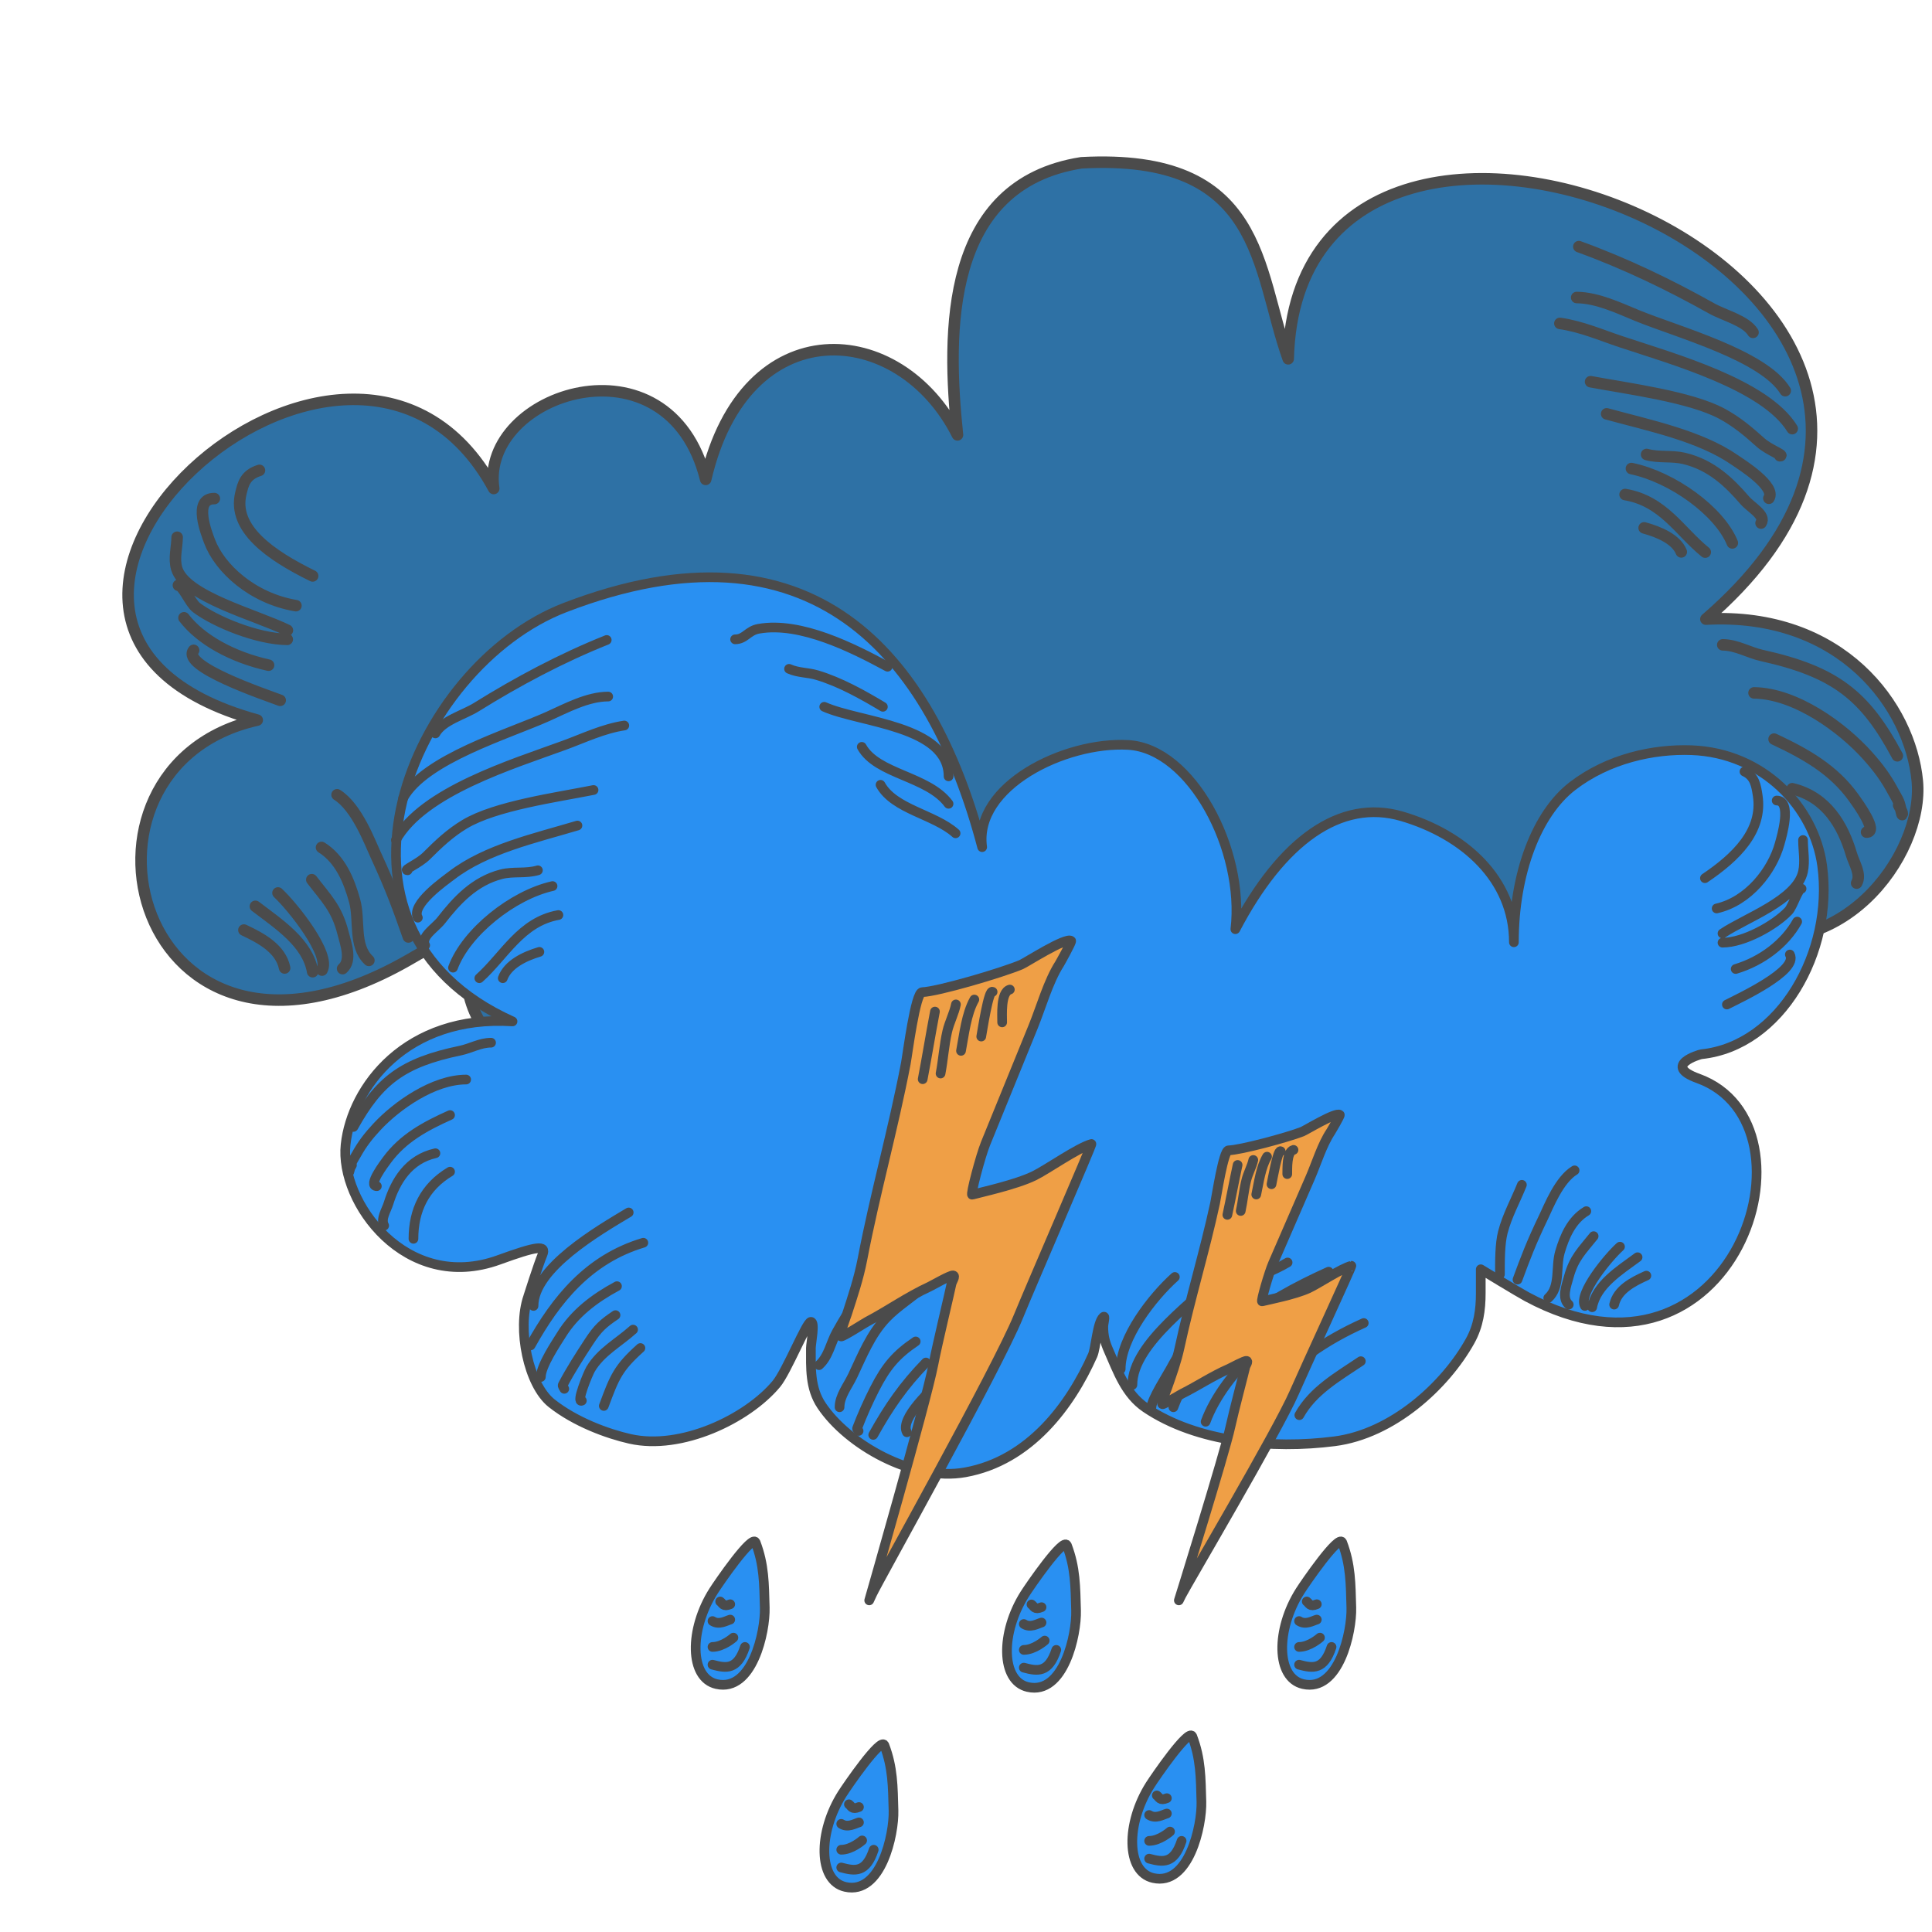 <?xml version="1.0" encoding="UTF-8" standalone="no"?>
<!DOCTYPE svg PUBLIC "-//W3C//DTD SVG 1.1//EN" "http://www.w3.org/Graphics/SVG/1.1/DTD/svg11.dtd">
<!-- Created with Vectornator (http://vectornator.io/) -->
<svg height="100%" stroke-miterlimit="10" style="fill-rule:nonzero;clip-rule:evenodd;stroke-linecap:round;stroke-linejoin:round;" version="1.1" viewBox="0 0 400 400" width="100%" xml:space="preserve" xmlns="http://www.w3.org/2000/svg" xmlns:vectornator="http://vectornator.io" xmlns:xlink="http://www.w3.org/1999/xlink">
<defs/>
<g id="Слой-2" vectornator:layerName="Слой 2">
<g opacity="1" vectornator:layerName="Группа 1">
<path d="M348.226 201.908C351.094 210.58 347.962 225.464 341.69 230.39C335.419 235.317 326.913 238.403 320.841 239.715C314.065 241.18 306.347 239.759 299.37 236.788C292.394 233.818 286.158 229.297 282.347 224.562C280.982 222.866 279.032 218.683 277.279 214.921C275.526 211.16 273.97 207.821 273.395 207.814C272.809 207.808 272.793 209.248 272.922 210.851C273.05 212.453 273.324 214.217 273.316 214.857C273.287 217.514 273.328 220.181 272.984 222.768C272.639 225.354 271.908 227.859 270.334 230.192C266.843 235.365 260.76 240.411 253.821 243.83C246.882 247.248 239.089 249.039 232.178 247.7C223.63 246.045 216.706 241.45 211.207 235.599C205.709 229.747 201.635 222.638 198.789 215.955C198.375 214.982 198.099 212.785 197.728 210.645C197.357 208.505 196.89 206.423 196.092 205.68C195.764 205.374 195.759 205.801 195.835 206.411C195.911 207.021 196.068 207.814 196.063 208.241C196.05 209.458 195.935 210.493 195.696 211.504C195.457 212.516 195.094 213.504 194.586 214.628C193.36 217.338 192.214 220.247 190.697 222.931C189.179 225.615 187.29 228.074 184.574 229.885C177.739 234.445 169.348 237.129 160.611 238.383C151.873 239.636 142.79 239.46 134.569 238.298C126.938 237.219 119.672 233.429 113.503 228.393C107.335 223.357 102.264 217.075 99.022 211.011C97.927 208.961 97.247 206.866 96.847 204.726C96.448 202.587 96.329 200.402 96.353 198.174L96.389 194.973L96.425 191.772C96.425 191.772 93.926 193.276 91.145 194.931C88.363 196.585 85.283 198.36 84.169 198.991C27.878 230.855 10.047 158.749 53.259 149.089C-18.037 129.454 72.5 46.225 102.219 101.141C99.337 81.47 138.462 68.536 146.103 99.254C154.306 63.862 186.308 66.307 198.237 90.039C195.992 68.685 195.6 38.142 223.896 33.704C261.656 31.675 260.039 55.602 266.709 74.288C268.769-6.48 433.028 59.159 353.185 128.181C381.319 126.674 395.498 146.287 396.958 161.701C398.417 177.114 380.517 201.442 356.053 192.114C346.067 188.306 343.512 187.959 344.568 190.585C345.624 193.21 348.234 201.908 348.234 201.908" fill="#2e71a5" fill-rule="nonzero" opacity="1" stroke="#4b4b4b" stroke-linecap="butt" stroke-linejoin="round" stroke-width="2.383" vectornator:layerName="Кривая 1"/>
<path d="M362.944 68.812C361.445 66.378 357.055 65.358 354.323 63.827C345.729 59.008 336.463 54.534 326.882 51.062M369.613 80.888C365.114 73.586 347.48 68.804 339.105 65.397C335.328 63.86 330.787 61.64 326.436 61.598M371.062 88.746C365.455 79.644 346.457 74.363 335.624 70.756C331.509 69.386 327.385 67.585 322.956 66.958M368.509 94.359C369.573 94.37 366.17 93.113 364.512 91.625C362.049 89.413 359.637 87.346 356.524 85.665C350.033 82.159 337.13 80.481 329.314 79.03M366.225 103.162C367.808 100.724 360.511 96.165 359.192 95.251C351.958 90.237 341.527 88.115 332.641 85.681M364.608 108.295C365.643 106.7 362.539 105.087 361.256 103.605C358.066 99.919 354.345 96.249 348.651 94.904C346.106 94.304 343.46 94.794 340.907 94.095M358.662 112.405C355.964 105.781 346.202 98.758 337.768 97.006M353.054 114.312C347.769 110.042 344.387 103.719 336.458 102.387M348.092 114.265C347.035 111.67 343.58 110.159 340.402 109.288M392.823 156.482C386.183 144.059 380.067 139.103 364.787 135.714C362.048 135.106 359.568 133.54 356.68 133.508M393.096 166.714C393.323 167.138 393.856 168.05 393.851 168.486C393.841 169.342 393.444 166.807 393.104 166.009C392.791 165.273 392.346 164.589 391.966 163.88C390.433 161.01 388.888 158.939 386.628 156.413C381.498 150.679 371.804 143.551 363.152 143.456M386.451 172.284C388.992 172.312 384.548 166.22 383.82 165.201C379.646 159.363 373.923 156.129 367.305 153.025M384.397 182.843C385.414 181.039 383.882 178.796 383.303 176.835C381.545 170.881 378.139 164.99 371.062 163.296M376.615 186.285C376.699 178.672 373.859 172.376 367.136 168.191M344.665 203.921C344.778 193.783 327.607 183.476 319.778 178.602M345.322 214.51C338.757 202.229 330.321 191.251 315.816 186.671M342.517 222.944C342.551 219.931 338.465 213.687 337.222 211.598C333.791 205.83 328.649 201.749 322.655 198.387M336.287 226.05C336.42 225.699 336.856 225.334 336.686 224.996C334.659 220.977 332.26 217.119 329.846 213.281C327.59 209.692 326.168 208.397 322.956 206.15M331.605 229.173C333.216 229.928 330.044 221.841 329.377 220.683C326.676 215.996 322.117 213.565 318.266 209.978M325.782 230.519C323.013 222.684 322.12 220.338 316.275 214.894M268.988 218.957C266.483 216.624 266.009 213.022 264.44 210.089C260.702 203.094 255.571 194.704 247.222 191.557M263.442 230.183C263.476 227.17 261.315 224.468 260.052 221.68C257.666 216.414 255.437 210.489 251.32 206.064C248.433 202.962 244.808 200.711 241.731 197.845M258.338 236.476C258.47 236.242 258.824 236.024 258.733 235.775C257.417 232.168 255.909 228.613 254.205 225.143C251.318 219.265 248.8 216.031 243.505 212.327M254.454 237.491C250.419 229.942 246.536 224.117 240.732 217.94M245.557 236.687C247.606 233.052 239.077 224.95 236.039 222.12M189.218 219.134C189.311 210.739 181.063 199.78 175.167 194.288M186.073 223.332C186.199 212.061 169.115 200.307 162.023 192.379M180.973 229.272C180.996 227.23 176.882 220.604 176.053 218.989C171.687 210.475 165.408 202.507 157.329 196.56C153.671 193.867 149.234 192.467 145.398 190.079M175.165 229.208C169.076 211.977 151.306 200.295 134.529 192.428M166.604 232.993C161.794 219.382 146.551 205.679 132.511 199.813M158.45 235.02C158.495 230.974 153.644 228.183 150.816 225.059C143.315 216.772 135.441 210.936 125.083 206.08M141.844 230.956C138.32 224.362 131.837 220.579 125.744 216.316M89.221 192.633C89.263 188.923 89.338 184.509 88.573 181.339C87.511 176.942 85.312 172.837 83.681 168.586M53.721 97.386C50.712 98.319 50.311 100.311 49.859 102.194C48.114 109.468 55.965 114.941 64.731 119.243M44.375 103.227C39.857 103.192 42.825 110.572 43.393 112.089C45.455 117.599 52.192 123.874 61.268 125.398M36.676 111.231C36.642 113.381 35.968 115.565 36.574 117.681C38.246 123.523 52.952 127.276 59.504 130.492M36.939 121.178C37.946 121.186 39.373 124.801 40.651 125.776C44.531 128.734 53.331 132.325 59.474 132.373M38.094 127.907C41.519 132.403 48.07 136.05 55.604 137.719M40.09 134.642C37.455 137.922 54.576 143.706 58.012 144.995M84.559 193.992C82.489 188.134 81.151 184.298 77.779 176.987C76.563 174.349 73.849 167.082 69.786 164.553M76.374 198.84C73.13 195.819 74.552 190.556 73.414 186.462C72.29 182.419 70.499 177.9 66.567 175.452M70.933 200.544C72.869 198.819 71.63 195.543 71.016 193.137C69.707 188.006 67.537 186.022 64.556 182.131M66.671 200.849C68.5 197.602 60.63 187.74 57.555 184.876M64.731 201.181C63.705 195.196 57.695 191.32 52.877 187.646M58.931 200.411C58.107 196.449 54.188 194.288 50.499 192.558" fill="none" opacity="1" stroke="#4b4b4b" stroke-linecap="butt" stroke-linejoin="round" stroke-width="2.383" vectornator:layerName="Кривая 6"/>
</g>
<g opacity="1" vectornator:layerName="Группа 2">
<path d="M109.353 268.469C107.032 275.144 109.354 286.668 114.221 290.528C119.088 294.387 125.72 296.844 130.462 297.91C135.754 299.099 141.809 298.067 147.297 295.832C152.785 293.596 157.707 290.157 160.732 286.532C161.815 285.234 163.378 282.018 164.784 279.128C166.189 276.237 167.436 273.671 167.886 273.671C168.345 273.671 168.345 274.784 168.23 276.02C168.116 277.257 167.886 278.617 167.886 279.112C167.886 281.165 167.831 283.225 168.078 285.226C168.325 287.226 168.875 289.168 170.088 290.984C172.775 295.01 177.494 298.96 182.896 301.66C188.299 304.36 194.385 305.81 199.807 304.835C206.514 303.629 211.975 300.139 216.331 295.665C220.686 291.191 223.937 285.734 226.224 280.596C226.557 279.848 226.792 278.153 227.101 276.503C227.41 274.853 227.794 273.249 228.425 272.681C228.685 272.448 228.685 272.778 228.62 273.248C228.555 273.719 228.425 274.33 228.425 274.66C228.425 275.6 228.507 276.401 228.685 277.184C228.863 277.968 229.138 278.734 229.526 279.607C230.463 281.711 231.334 283.968 232.499 286.054C233.663 288.141 235.121 290.056 237.231 291.479C242.543 295.059 249.089 297.205 255.918 298.248C262.748 299.291 269.861 299.232 276.306 298.404C282.291 297.636 288.012 294.77 292.886 290.933C297.759 287.095 301.784 282.285 304.375 277.628C305.25 276.054 305.801 274.441 306.132 272.792C306.463 271.142 306.576 269.456 306.576 267.734L306.576 265.261L306.576 262.788C306.576 262.788 308.519 263.971 310.682 265.273C312.845 266.575 315.228 267.996 316.108 268.469C337.5 279.986 352.986 271.069 359.811 258.081C366.636 245.094 364.801 228.035 351.551 223.268C347.834 221.93 347.908 220.691 348.962 219.78C350.017 218.87 352.052 218.288 352.256 218.267C360.455 217.414 367.308 212.106 371.811 204.787C376.313 197.469 378.466 188.14 377.264 179.247C376.445 173.19 373.399 167.344 368.698 162.944C363.996 158.544 357.64 155.59 350.201 155.318C342.333 155.03 332.975 157.056 325.584 162.737C318.193 168.417 313.437 180.759 313.437 195.088C313.437 181.959 303.041 172.767 290.258 169.01C277.475 165.253 265.316 174.147 255.77 192.378C257.714 175.901 246.669 154.961 233.565 154.229C220.46 153.497 201.616 162.749 203.347 175.39C192.776 135.318 168.024 106.156 116.965 125.792C85.397 137.932 62.472 191.865 106.114 211.472C84.101 210.067 72.829 225.098 71.552 236.992C70.275 248.887 84.076 267.833 103.31 260.836C111.162 257.98 113.165 257.734 112.316 259.753C111.466 261.772 109.347 268.469 109.347 268.469" fill="#2990f2" fill-rule="nonzero" opacity="1" stroke="#4b4b4b" stroke-linecap="butt" stroke-linejoin="round" stroke-width="2.004" vectornator:layerName="Кривая 4"/>
<path d="M90.148 151.844C91.644 149.155 95.947 148.068 98.637 146.394C107.097 141.13 116.21 136.256 125.618 132.497M83.479 165.196C87.967 157.128 105.263 152 113.491 148.302C117.202 146.634 121.668 144.214 125.921 144.214M81.963 173.915C87.558 163.857 106.193 158.19 116.826 154.296C120.865 152.817 124.918 150.859 129.256 150.209M84.388 180.183C83.348 180.183 86.69 178.822 88.329 177.185C90.764 174.754 93.148 172.481 96.211 170.646C102.6 166.817 115.232 165.09 122.889 163.561M86.51 189.992C84.993 187.264 92.183 182.274 93.483 181.273C100.616 175.777 110.839 173.529 119.555 170.918M88.026 195.714C87.034 193.931 90.088 192.171 91.361 190.537C94.525 186.474 98.208 182.434 103.79 181C106.285 180.359 108.866 180.933 111.369 180.183M93.786 200.347C96.506 193.012 106.135 185.31 114.401 183.452M99.243 202.527C104.462 197.836 107.848 190.843 115.614 189.447M104.093 202.527C105.159 199.654 108.555 198.011 111.672 197.077M73.171 233.318C78.478 223.778 83.31 220.001 95.302 217.513C97.452 217.067 99.407 215.878 101.668 215.878M72.868 241.22C72.687 241.545 72.262 242.245 72.262 242.582C72.262 243.243 72.595 241.289 72.868 240.675C73.12 240.109 73.474 239.585 73.778 239.04C75.003 236.836 76.231 235.249 78.022 233.318C82.088 228.931 89.74 223.508 96.514 223.508M78.022 245.579C76.033 245.579 79.564 240.911 80.144 240.13C83.462 235.656 87.971 233.206 93.18 230.865M79.538 253.754C78.757 252.352 79.977 250.632 80.447 249.122C81.875 244.538 84.593 240.015 90.148 238.767M85.601 256.479C85.601 250.598 87.879 245.758 93.18 242.582M110.46 270.376C110.46 262.543 123.993 254.728 130.165 251.029M109.853 278.55C115.1 269.119 121.801 260.711 133.197 257.296M111.976 285.09C111.976 282.762 115.229 277.974 116.22 276.371C118.956 271.943 123.018 268.835 127.74 266.288M116.826 287.542C116.725 287.27 116.387 286.985 116.523 286.725C118.145 283.638 120.057 280.677 121.98 277.733C123.777 274.98 124.902 273.992 127.437 272.283M120.464 289.995C119.196 290.565 121.75 284.344 122.283 283.455C124.438 279.857 128.028 278.019 131.075 275.281M125.011 291.085C127.247 285.056 127.967 283.251 132.59 279.095M169.576 282.638C171.557 280.857 171.961 278.078 173.214 275.826C176.202 270.454 180.292 264.016 186.856 261.656M173.82 291.357C173.82 289.029 175.535 286.96 176.549 284.818C178.463 280.77 180.259 276.212 183.521 272.828C185.808 270.456 188.666 268.749 191.1 266.561M177.761 296.262C177.66 296.08 177.385 295.909 177.458 295.717C178.519 292.942 179.731 290.209 181.096 287.542C183.407 283.027 185.407 280.549 189.584 277.733M180.793 297.08C184.018 291.282 187.109 286.816 191.707 282.093M187.765 296.535C186.193 293.708 192.941 287.522 195.344 285.363M232.027 283.455C232.027 276.969 238.58 268.573 243.244 264.381M234.452 286.725C234.452 278.017 247.929 269.082 253.551 263.019M238.393 291.357C238.393 289.78 241.671 284.696 242.334 283.455C245.827 276.915 250.812 270.813 257.189 266.288C260.077 264.239 263.562 263.196 266.587 261.384M242.94 291.357C247.858 278.098 261.872 269.225 275.075 263.291M249.61 294.355C253.494 283.881 265.548 273.425 276.591 269.013M255.976 295.99C255.976 292.864 259.798 290.749 262.04 288.36C267.984 282.023 274.2 277.581 282.351 273.918M269.012 292.992C271.829 287.928 276.937 285.061 281.745 281.82M361.173 159.746C363.331 160.716 363.597 162.738 363.901 164.651C365.075 172.039 359.354 177.525 352.987 181.818M367.842 165.741C371.098 165.741 368.875 173.199 368.448 174.733C366.899 180.303 361.971 186.611 355.413 188.085M373.299 173.915C373.299 176.095 373.76 178.315 373.299 180.455C372.027 186.364 361.384 190.054 356.625 193.262M372.996 183.997C372.27 183.997 371.2 187.652 370.267 188.63C367.437 191.597 361.054 195.169 356.625 195.169M372.086 190.81C369.566 195.34 364.803 198.987 359.354 200.619M370.571 197.622C372.432 200.968 360.026 206.697 357.535 207.976M310.545 263.836C310.545 260.97 310.524 257.559 311.151 255.117C312.021 251.729 313.779 248.577 315.092 245.307M314.183 264.926C315.855 260.418 316.936 257.466 319.64 251.847C320.615 249.82 322.803 244.229 326.006 242.31M320.549 268.741C323.115 266.435 322.048 262.357 322.975 259.204C323.89 256.09 325.331 252.614 328.431 250.757M324.794 270.103C323.293 268.755 324.292 266.234 324.794 264.381C325.863 260.428 327.579 258.914 329.947 255.934M328.128 270.376C326.724 267.851 332.972 260.3 335.404 258.114M329.644 270.648C330.5 266.034 335.239 263.091 339.042 260.294M334.191 270.103C334.871 267.049 337.958 265.413 340.861 264.109M152.195 132.366C154.267 132.366 154.822 130.584 157.051 130.183C165.753 128.619 176.747 134.257 183.763 138.04M163.365 138.477C165.283 139.339 167.19 139.186 169.193 139.787C173.892 141.194 178.587 143.815 182.792 146.335M170.65 146.335C177.968 149.623 196.39 150.213 196.39 160.74M178.421 154.629C181.611 160.363 192.112 160.646 196.39 166.415M182.306 162.486C185.147 167.594 193.49 168.609 197.847 172.526" fill="none" opacity="1" stroke="#4b4b4b" stroke-linecap="butt" stroke-linejoin="round" stroke-width="2.004" vectornator:layerName="Кривая 5"/>
</g>
<path d="M156.444 319.34C155.763 317.558 148.72 327.84 147.712 329.433C142.677 337.384 142.719 347.399 148.363 348.674C155.787 350.351 158.479 337.764 158.336 332.855C158.192 327.912 158.227 324.008 156.444 319.34ZM147.514 344.658C150.379 345.43 152.658 345.778 154.238 340.982M147.514 340.982C149.677 340.982 151.841 339.055 151.841 339.055M147.514 335.622C148.874 336.499 150.347 335.558 151.185 335.322M149.106 331.573C149.639 331.927 149.677 332.774 151.185 332.14M220.897 319.951C220.217 318.17 213.173 328.452 212.165 330.045C207.131 337.996 207.172 348.011 212.817 349.286C220.24 350.963 222.932 338.375 222.789 333.466C222.646 328.524 222.68 324.62 220.897 319.951ZM211.968 345.269C214.833 346.041 217.111 346.39 218.692 341.594M211.968 341.594C214.131 341.594 216.294 339.667 216.294 339.667M211.968 336.234C213.328 337.111 214.8 336.169 215.638 335.933M213.559 332.184C214.092 332.539 214.131 333.386 215.638 332.751M277.888 319.34C277.207 317.558 270.164 327.84 269.156 329.433C264.122 337.384 264.163 347.399 269.808 348.674C277.231 350.351 279.923 337.764 279.78 332.855C279.637 327.912 279.671 324.008 277.888 319.34ZM268.959 344.658C271.824 345.43 274.102 345.778 275.682 340.982M268.959 340.982C271.122 340.982 273.285 339.055 273.285 339.055M268.959 335.622C270.318 336.499 271.791 335.558 272.629 335.322M270.55 331.573C271.083 331.927 271.122 332.774 272.629 332.14M183.099 361.328C182.419 359.546 175.375 369.829 174.367 371.422C169.333 379.372 169.374 389.388 175.019 390.663C182.442 392.34 185.134 379.752 184.991 374.843C184.848 369.9 184.882 365.997 183.099 361.328ZM174.17 386.646C177.035 387.418 179.313 387.767 180.893 382.97M174.17 382.97C176.333 382.97 178.496 381.043 178.496 381.043M174.17 377.611C175.53 378.488 177.002 377.546 177.84 377.31M175.761 373.561C176.294 373.916 176.333 374.763 177.84 374.128M246.846 359.493C246.165 357.711 239.122 367.994 238.114 369.586C233.08 377.537 233.121 387.553 238.766 388.828C246.189 390.505 248.881 377.917 248.738 373.008C248.595 368.065 248.629 364.162 246.846 359.493ZM237.917 384.811C240.782 385.583 243.06 385.932 244.64 381.135M237.917 381.135C240.08 381.135 242.243 379.208 242.243 379.208M237.917 375.776C239.277 376.652 240.749 375.711 241.587 375.475M239.508 371.726C240.041 372.081 240.08 372.928 241.587 372.293" fill="#2990f2" fill-rule="nonzero" opacity="1" stroke="#4b4b4b" stroke-linecap="butt" stroke-linejoin="round" stroke-width="2.004" vectornator:layerName="Кривая 4"/>
<path d="M190.927 205.415C194.131 205.317 207.343 201.435 211.422 199.718C212.383 199.313 220.674 193.958 221.767 194.794C221.955 194.938 219.503 199.331 219.37 199.538C217.027 203.193 215.573 208.477 213.889 212.608C210.624 220.622 207.333 228.698 204.057 236.737C203.006 239.315 200.855 247.471 201.277 247.352C203.022 246.862 210.286 245.303 214.118 243.433C216.763 242.142 223.121 237.65 225.962 236.851C226.224 236.778 213.419 266.26 210.864 272.529C206.395 283.498 181.8 327.376 180.594 329.976C180.383 330.431 179.96 331.341 179.96 331.341C179.96 331.341 191.757 290.27 193.248 282.498C194.027 278.436 196.709 267.288 196.984 265.854C197.099 265.257 197.925 264.176 197.328 264.062C196.772 263.955 193.081 266.099 192.452 266.388C187.907 268.476 183.925 271.321 179.508 273.65C178.974 273.931 174.354 276.9 174.092 276.699C173.725 276.419 175.225 272.475 175.344 272.108C176.56 268.361 177.803 264.645 178.552 260.744C181.201 246.938 184.888 233.988 187.535 220.188C187.885 218.364 189.523 205.458 190.927 205.415ZM193.572 209.435C192.679 214.092 191.92 218.798 191.031 223.435M197.914 207.95C197.573 209.726 196.539 211.686 196.116 213.545C195.458 216.432 195.282 219.402 194.733 222.262M201.729 206.943C200.047 209.941 199.621 214.153 198.966 217.568M205.511 205.351C204.681 204.715 203.376 213.46 203.156 214.606M209.079 204.876C207.127 205.425 207.5 210.274 207.486 211.67" fill="#ef9f46" fill-rule="nonzero" opacity="1" stroke="#4b4b4b" stroke-linecap="butt" stroke-linejoin="round" stroke-width="2.004" vectornator:layerName="Кривая 6"/>
<path d="M254.342 238.163C256.719 238.145 266.58 235.491 269.634 234.288C270.353 234.004 276.592 230.175 277.388 230.813C277.525 230.923 275.632 234.138 275.53 234.289C273.731 236.959 272.563 240.852 271.244 243.887C268.687 249.773 266.109 255.705 263.544 261.609C262.721 263.503 260.987 269.513 261.302 269.432C262.605 269.098 268.017 268.066 270.89 266.745C272.872 265.833 277.663 262.61 279.783 262.066C279.978 262.016 269.983 283.658 267.982 288.262C264.482 296.319 245.501 328.433 244.562 330.34C244.397 330.673 244.069 331.341 244.069 331.341C244.069 331.341 253.514 301.091 254.751 295.354C255.398 292.355 257.576 284.135 257.805 283.077C257.9 282.636 258.531 281.849 258.09 281.754C257.679 281.665 254.907 283.192 254.435 283.396C251.03 284.867 248.029 286.908 244.715 288.56C244.314 288.759 240.838 290.881 240.647 290.728C240.38 290.514 241.559 287.616 241.654 287.346C242.619 284.588 243.604 281.854 244.226 278.974C246.424 268.784 249.378 259.245 251.576 249.058C251.866 247.712 253.3 238.171 254.342 238.163ZM256.235 241.188C255.493 244.626 254.851 248.103 254.112 251.525M259.479 240.161C259.196 241.472 258.396 242.908 258.051 244.279C257.514 246.409 257.333 248.607 256.877 250.718M262.324 239.48C261.026 241.674 260.639 244.789 260.095 247.311M265.156 238.363C264.551 237.878 263.435 244.34 263.252 245.185M267.809 238.072C266.353 238.446 266.546 242.047 266.513 243.082" fill="#ef9f46" fill-rule="nonzero" opacity="1" stroke="#4b4b4b" stroke-linecap="butt" stroke-linejoin="round" stroke-width="2.004" vectornator:layerName="Кривая 5"/>
</g>
</svg>
